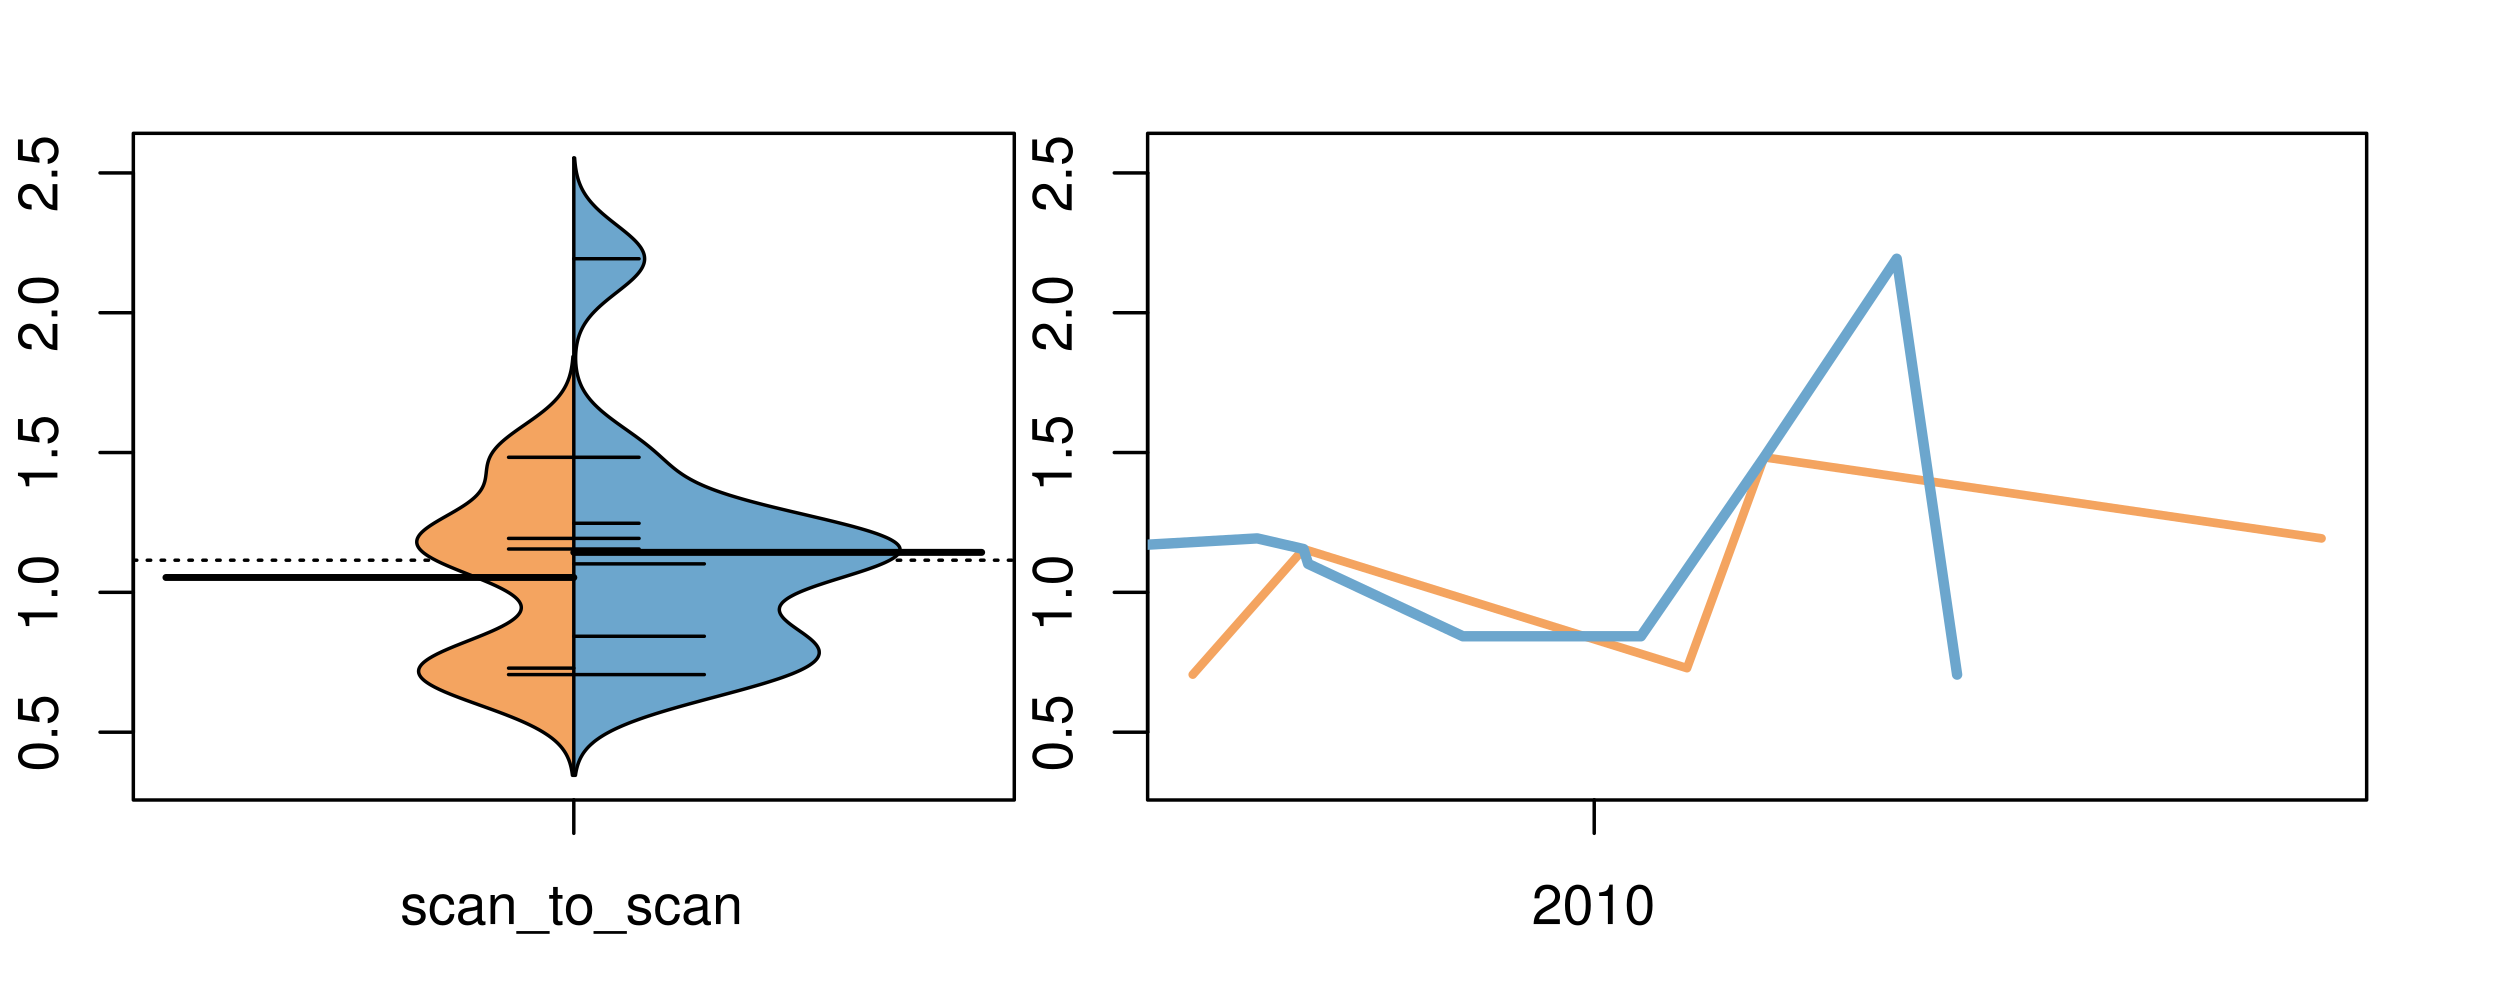 <?xml version="1.0" encoding="UTF-8"?>
<svg xmlns="http://www.w3.org/2000/svg" xmlns:xlink="http://www.w3.org/1999/xlink" width="540pt" height="216pt" viewBox="0 0 540 216" version="1.1">
<defs>
<g>
<symbol overflow="visible" id="glyph0-0">
<path style="stroke:none;" d="M -8.516 -3.297 C -8.516 -2.516 -8.156 -1.781 -7.578 -1.344 C -6.828 -0.797 -5.688 -0.516 -4.109 -0.516 C -1.25 -0.516 0.281 -1.469 0.281 -3.297 C 0.281 -5.094 -1.25 -6.078 -4.047 -6.078 C -5.703 -6.078 -6.797 -5.812 -7.578 -5.25 C -8.172 -4.812 -8.516 -4.109 -8.516 -3.297 Z M -7.578 -3.297 C -7.578 -4.438 -6.422 -5 -4.141 -5 C -1.734 -5 -0.594 -4.453 -0.594 -3.281 C -0.594 -2.156 -1.781 -1.594 -4.109 -1.594 C -6.438 -1.594 -7.578 -2.156 -7.578 -3.297 Z M -7.578 -3.297 "/>
</symbol>
<symbol overflow="visible" id="glyph0-1">
<path style="stroke:none;" d="M -1.25 -2.297 L -1.25 -1.047 L 0 -1.047 L 0 -2.297 Z M -1.25 -2.297 "/>
</symbol>
<symbol overflow="visible" id="glyph0-2">
<path style="stroke:none;" d="M -8.516 -5.719 L -8.516 -1.312 L -3.875 -0.688 L -3.875 -1.656 C -4.469 -2.141 -4.672 -2.562 -4.672 -3.219 C -4.672 -4.359 -3.891 -5.078 -2.625 -5.078 C -1.406 -5.078 -0.656 -4.375 -0.656 -3.219 C -0.656 -2.297 -1.125 -1.734 -2.094 -1.469 L -2.094 -0.422 C -1.391 -0.562 -1.062 -0.688 -0.75 -0.938 C -0.094 -1.422 0.281 -2.281 0.281 -3.234 C 0.281 -4.953 -0.969 -6.156 -2.766 -6.156 C -4.453 -6.156 -5.609 -5.047 -5.609 -3.406 C -5.609 -2.812 -5.453 -2.328 -5.094 -1.844 L -7.469 -2.172 L -7.469 -5.719 Z M -8.516 -5.719 "/>
</symbol>
<symbol overflow="visible" id="glyph0-3">
<path style="stroke:none;" d="M -6.062 -3.109 L 0 -3.109 L 0 -4.156 L -8.516 -4.156 L -8.516 -3.469 C -7.203 -3.094 -7.016 -2.859 -6.812 -1.219 L -6.062 -1.219 Z M -6.062 -3.109 "/>
</symbol>
<symbol overflow="visible" id="glyph0-4">
<path style="stroke:none;" d="M -1.047 -6.078 L -1.047 -1.594 C -1.734 -1.703 -2.188 -2.094 -2.797 -3.125 L -3.438 -4.328 C -4.094 -5.516 -4.969 -6.125 -6.016 -6.125 C -6.719 -6.125 -7.375 -5.844 -7.844 -5.344 C -8.297 -4.844 -8.516 -4.219 -8.516 -3.406 C -8.516 -2.328 -8.125 -1.531 -7.406 -1.062 C -6.953 -0.75 -6.422 -0.625 -5.562 -0.594 L -5.562 -1.656 C -6.125 -1.688 -6.484 -1.766 -6.75 -1.906 C -7.266 -2.188 -7.578 -2.734 -7.578 -3.375 C -7.578 -4.328 -6.906 -5.047 -5.984 -5.047 C -5.312 -5.047 -4.734 -4.656 -4.312 -3.906 L -3.688 -2.797 C -2.672 -1.016 -1.875 -0.5 0 -0.406 L 0 -6.078 Z M -1.047 -6.078 "/>
</symbol>
<symbol overflow="visible" id="glyph0-5">
<path style="stroke:none;" d="M -8.75 -5.938 L -8.75 -4.938 L -5.5 -4.938 C -6.125 -4.531 -6.469 -3.859 -6.469 -3.016 C -6.469 -1.375 -5.156 -0.312 -3.156 -0.312 C -1.031 -0.312 0.281 -1.359 0.281 -3.047 C 0.281 -3.906 -0.047 -4.516 -0.828 -5.047 L 0 -5.047 L 0 -5.938 Z M -5.531 -3.188 C -5.531 -4.266 -4.578 -4.938 -3.078 -4.938 C -1.625 -4.938 -0.656 -4.25 -0.656 -3.188 C -0.656 -2.094 -1.625 -1.359 -3.094 -1.359 C -4.562 -1.359 -5.531 -2.094 -5.531 -3.188 Z M -5.531 -3.188 "/>
</symbol>
<symbol overflow="visible" id="glyph0-6">
<path style="stroke:none;" d="M -6.281 -3.094 L -6.281 -2.047 L -7.266 -2.047 C -7.688 -2.047 -7.906 -2.297 -7.906 -2.75 C -7.906 -2.828 -7.906 -2.875 -7.891 -3.094 L -8.719 -3.094 C -8.766 -2.875 -8.781 -2.734 -8.781 -2.531 C -8.781 -1.609 -8.25 -1.062 -7.359 -1.062 L -6.281 -1.062 L -6.281 -0.219 L -5.469 -0.219 L -5.469 -1.062 L 0 -1.062 L 0 -2.047 L -5.469 -2.047 L -5.469 -3.094 Z M -6.281 -3.094 "/>
</symbol>
<symbol overflow="visible" id="glyph0-7">
<path style="stroke:none;" d="M 1.516 -6.938 L 1.516 0.266 L 2.109 0.266 L 2.109 -6.938 Z M 1.516 -6.938 "/>
</symbol>
<symbol overflow="visible" id="glyph0-8">
<path style="stroke:none;" d="M -6.469 -3.266 C -6.469 -1.5 -5.203 -0.438 -3.094 -0.438 C -0.984 -0.438 0.281 -1.484 0.281 -3.281 C 0.281 -5.047 -0.984 -6.125 -3.047 -6.125 C -5.219 -6.125 -6.469 -5.078 -6.469 -3.266 Z M -5.547 -3.281 C -5.547 -4.406 -4.625 -5.078 -3.062 -5.078 C -1.578 -5.078 -0.641 -4.375 -0.641 -3.281 C -0.641 -2.156 -1.578 -1.469 -3.094 -1.469 C -4.609 -1.469 -5.547 -2.156 -5.547 -3.281 Z M -5.547 -3.281 "/>
</symbol>
<symbol overflow="visible" id="glyph0-9">
<path style="stroke:none;" d="M -8.75 -1.828 L -8.75 -0.812 L 0 -0.812 L 0 -1.828 Z M -8.75 -1.828 "/>
</symbol>
<symbol overflow="visible" id="glyph0-10">
<path style="stroke:none;" d="M 0 -3.422 L -6.281 -5.828 L -6.281 -4.703 L -1.188 -2.922 L -6.281 -1.25 L -6.281 -0.125 L 0 -2.328 Z M 0 -3.422 "/>
</symbol>
<symbol overflow="visible" id="glyph0-11">
<path style="stroke:none;" d="M -0.594 -6.422 C -0.562 -6.312 -0.562 -6.266 -0.562 -6.203 C -0.562 -5.859 -0.75 -5.656 -1.062 -5.656 L -4.75 -5.656 C -5.875 -5.656 -6.469 -4.844 -6.469 -3.297 C -6.469 -2.391 -6.203 -1.625 -5.734 -1.219 C -5.406 -0.922 -5.047 -0.797 -4.422 -0.781 L -4.422 -1.781 C -5.203 -1.875 -5.547 -2.328 -5.547 -3.266 C -5.547 -4.156 -5.203 -4.672 -4.609 -4.672 L -4.344 -4.672 C -3.922 -4.672 -3.75 -4.422 -3.641 -3.625 C -3.469 -2.203 -3.422 -1.984 -3.266 -1.609 C -2.969 -0.875 -2.406 -0.5 -1.578 -0.5 C -0.438 -0.5 0.281 -1.297 0.281 -2.562 C 0.281 -3.359 0 -4 -0.641 -4.703 C -0.016 -4.781 0.281 -5.094 0.281 -5.734 C 0.281 -5.938 0.25 -6.094 0.172 -6.422 Z M -1.984 -4.672 C -1.641 -4.672 -1.438 -4.578 -1.156 -4.266 C -0.797 -3.859 -0.594 -3.375 -0.594 -2.781 C -0.594 -2 -0.969 -1.547 -1.609 -1.547 C -2.266 -1.547 -2.609 -1.984 -2.766 -3.062 C -2.906 -4.109 -2.953 -4.328 -3.109 -4.672 Z M -1.984 -4.672 "/>
</symbol>
<symbol overflow="visible" id="glyph0-12">
<path style="stroke:none;" d="M 0 -5.781 L -6.281 -5.781 L -6.281 -4.781 L -2.719 -4.781 C -1.438 -4.781 -0.594 -4.109 -0.594 -3.078 C -0.594 -2.281 -1.078 -1.781 -1.844 -1.781 L -6.281 -1.781 L -6.281 -0.781 L -1.438 -0.781 C -0.391 -0.781 0.281 -1.562 0.281 -2.781 C 0.281 -3.703 -0.047 -4.297 -0.875 -4.891 L 0 -4.891 Z M 0 -5.781 "/>
</symbol>
<symbol overflow="visible" id="glyph0-13">
<path style="stroke:none;" d="M -2.812 -6.156 C -3.766 -6.156 -4.344 -6.078 -4.812 -5.906 C -5.844 -5.5 -6.469 -4.531 -6.469 -3.359 C -6.469 -1.609 -5.125 -0.484 -3.062 -0.484 C -1 -0.484 0.281 -1.578 0.281 -3.344 C 0.281 -4.781 -0.547 -5.766 -1.906 -6.031 L -1.906 -5.016 C -1.078 -4.734 -0.641 -4.172 -0.641 -3.375 C -0.641 -2.734 -0.938 -2.203 -1.469 -1.859 C -1.828 -1.625 -2.188 -1.531 -2.812 -1.531 Z M -3.625 -1.547 C -4.781 -1.625 -5.547 -2.344 -5.547 -3.344 C -5.547 -4.328 -4.734 -5.094 -3.703 -5.094 C -3.672 -5.094 -3.641 -5.094 -3.625 -5.078 Z M -3.625 -1.547 "/>
</symbol>
<symbol overflow="visible" id="glyph1-0">
<path style="stroke:none;" d="M 5.25 -4.531 C 5.25 -5.766 4.422 -6.469 2.969 -6.469 C 1.516 -6.469 0.562 -5.719 0.562 -4.547 C 0.562 -3.562 1.062 -3.094 2.562 -2.734 L 3.484 -2.516 C 4.188 -2.344 4.469 -2.094 4.469 -1.625 C 4.469 -1.047 3.875 -0.641 3 -0.641 C 2.453 -0.641 2 -0.797 1.75 -1.062 C 1.594 -1.25 1.531 -1.422 1.469 -1.875 L 0.406 -1.875 C 0.453 -0.422 1.266 0.281 2.922 0.281 C 4.5 0.281 5.516 -0.5 5.516 -1.719 C 5.516 -2.656 4.984 -3.172 3.734 -3.469 L 2.766 -3.703 C 1.953 -3.891 1.609 -4.156 1.609 -4.594 C 1.609 -5.172 2.125 -5.547 2.938 -5.547 C 3.75 -5.547 4.172 -5.203 4.203 -4.531 Z M 5.25 -4.531 "/>
</symbol>
<symbol overflow="visible" id="glyph1-1">
<path style="stroke:none;" d="M 5.656 -4.172 C 5.609 -4.781 5.469 -5.188 5.234 -5.531 C 4.797 -6.125 4.047 -6.469 3.172 -6.469 C 1.469 -6.469 0.375 -5.125 0.375 -3.031 C 0.375 -1.016 1.453 0.281 3.156 0.281 C 4.656 0.281 5.609 -0.625 5.719 -2.156 L 4.719 -2.156 C 4.547 -1.156 4.031 -0.641 3.188 -0.641 C 2.078 -0.641 1.422 -1.547 1.422 -3.031 C 1.422 -4.609 2.062 -5.547 3.156 -5.547 C 4 -5.547 4.531 -5.047 4.641 -4.172 Z M 5.656 -4.172 "/>
</symbol>
<symbol overflow="visible" id="glyph1-2">
<path style="stroke:none;" d="M 6.422 -0.594 C 6.312 -0.562 6.266 -0.562 6.203 -0.562 C 5.859 -0.562 5.656 -0.75 5.656 -1.062 L 5.656 -4.75 C 5.656 -5.875 4.844 -6.469 3.297 -6.469 C 2.391 -6.469 1.625 -6.203 1.219 -5.734 C 0.922 -5.406 0.797 -5.047 0.781 -4.422 L 1.781 -4.422 C 1.875 -5.203 2.328 -5.547 3.266 -5.547 C 4.156 -5.547 4.672 -5.203 4.672 -4.609 L 4.672 -4.344 C 4.672 -3.922 4.422 -3.75 3.625 -3.641 C 2.203 -3.469 1.984 -3.422 1.609 -3.266 C 0.875 -2.969 0.5 -2.406 0.5 -1.578 C 0.5 -0.438 1.297 0.281 2.562 0.281 C 3.359 0.281 4 0 4.703 -0.641 C 4.781 -0.016 5.094 0.281 5.734 0.281 C 5.938 0.281 6.094 0.25 6.422 0.172 Z M 4.672 -1.984 C 4.672 -1.641 4.578 -1.438 4.266 -1.156 C 3.859 -0.797 3.375 -0.594 2.781 -0.594 C 2 -0.594 1.547 -0.969 1.547 -1.609 C 1.547 -2.266 1.984 -2.609 3.062 -2.766 C 4.109 -2.906 4.328 -2.953 4.672 -3.109 Z M 4.672 -1.984 "/>
</symbol>
<symbol overflow="visible" id="glyph1-3">
<path style="stroke:none;" d="M 0.844 -6.281 L 0.844 0 L 1.844 0 L 1.844 -3.469 C 1.844 -4.75 2.516 -5.594 3.547 -5.594 C 4.344 -5.594 4.844 -5.109 4.844 -4.359 L 4.844 0 L 5.844 0 L 5.844 -4.75 C 5.844 -5.797 5.062 -6.469 3.859 -6.469 C 2.922 -6.469 2.312 -6.109 1.766 -5.234 L 1.766 -6.281 Z M 0.844 -6.281 "/>
</symbol>
<symbol overflow="visible" id="glyph1-4">
<path style="stroke:none;" d="M 6.938 1.516 L -0.266 1.516 L -0.266 2.109 L 6.938 2.109 Z M 6.938 1.516 "/>
</symbol>
<symbol overflow="visible" id="glyph1-5">
<path style="stroke:none;" d="M 3.047 -6.281 L 2.016 -6.281 L 2.016 -8.016 L 1.016 -8.016 L 1.016 -6.281 L 0.172 -6.281 L 0.172 -5.469 L 1.016 -5.469 L 1.016 -0.719 C 1.016 -0.078 1.453 0.281 2.234 0.281 C 2.469 0.281 2.719 0.25 3.047 0.188 L 3.047 -0.641 C 2.922 -0.609 2.766 -0.594 2.562 -0.594 C 2.141 -0.594 2.016 -0.719 2.016 -1.156 L 2.016 -5.469 L 3.047 -5.469 Z M 3.047 -6.281 "/>
</symbol>
<symbol overflow="visible" id="glyph1-6">
<path style="stroke:none;" d="M 3.266 -6.469 C 1.5 -6.469 0.438 -5.203 0.438 -3.094 C 0.438 -0.984 1.484 0.281 3.281 0.281 C 5.047 0.281 6.125 -0.984 6.125 -3.047 C 6.125 -5.219 5.078 -6.469 3.266 -6.469 Z M 3.281 -5.547 C 4.406 -5.547 5.078 -4.625 5.078 -3.062 C 5.078 -1.578 4.375 -0.641 3.281 -0.641 C 2.156 -0.641 1.469 -1.578 1.469 -3.094 C 1.469 -4.609 2.156 -5.547 3.281 -5.547 Z M 3.281 -5.547 "/>
</symbol>
<symbol overflow="visible" id="glyph1-7">
<path style="stroke:none;" d="M 6.078 -1.047 L 1.594 -1.047 C 1.703 -1.734 2.094 -2.188 3.125 -2.797 L 4.328 -3.438 C 5.516 -4.094 6.125 -4.969 6.125 -6.016 C 6.125 -6.719 5.844 -7.375 5.344 -7.844 C 4.844 -8.297 4.219 -8.516 3.406 -8.516 C 2.328 -8.516 1.531 -8.125 1.062 -7.406 C 0.75 -6.953 0.625 -6.422 0.594 -5.562 L 1.656 -5.562 C 1.688 -6.125 1.766 -6.484 1.906 -6.75 C 2.188 -7.266 2.734 -7.578 3.375 -7.578 C 4.328 -7.578 5.047 -6.906 5.047 -5.984 C 5.047 -5.312 4.656 -4.734 3.906 -4.312 L 2.797 -3.688 C 1.016 -2.672 0.5 -1.875 0.406 0 L 6.078 0 Z M 6.078 -1.047 "/>
</symbol>
<symbol overflow="visible" id="glyph1-8">
<path style="stroke:none;" d="M 3.297 -8.516 C 2.516 -8.516 1.781 -8.156 1.344 -7.578 C 0.797 -6.828 0.516 -5.688 0.516 -4.109 C 0.516 -1.25 1.469 0.281 3.297 0.281 C 5.094 0.281 6.078 -1.25 6.078 -4.047 C 6.078 -5.703 5.812 -6.797 5.25 -7.578 C 4.812 -8.172 4.109 -8.516 3.297 -8.516 Z M 3.297 -7.578 C 4.438 -7.578 5 -6.422 5 -4.141 C 5 -1.734 4.453 -0.594 3.281 -0.594 C 2.156 -0.594 1.594 -1.781 1.594 -4.109 C 1.594 -6.438 2.156 -7.578 3.297 -7.578 Z M 3.297 -7.578 "/>
</symbol>
<symbol overflow="visible" id="glyph1-9">
<path style="stroke:none;" d="M 3.109 -6.062 L 3.109 0 L 4.156 0 L 4.156 -8.516 L 3.469 -8.516 C 3.094 -7.203 2.859 -7.016 1.219 -6.812 L 1.219 -6.062 Z M 3.109 -6.062 "/>
</symbol>
</g>
<clipPath id="clip1">
  <path d="M 28.801 28.801 L 220.086 28.801 L 220.086 173.801 L 28.801 173.801 Z M 28.801 28.801 "/>
</clipPath>
<clipPath id="clip2">
  <path d="M 247.887 28.801 L 512.199 28.801 L 512.199 173.801 L 247.887 173.801 Z M 247.887 28.801 "/>
</clipPath>
<clipPath id="clip3">
  <path d="M 233.484 14.398 L 526.598 14.398 L 526.598 188.199 L 233.484 188.199 Z M 233.484 14.398 "/>
</clipPath>
<clipPath id="clip4">
  <path d="M 247.887 28.801 L 512.199 28.801 L 512.199 173.801 L 247.887 173.801 Z M 247.887 28.801 "/>
</clipPath>
</defs>
<g id="surface296">
<path style="fill:none;stroke-width:0.75;stroke-linecap:round;stroke-linejoin:round;stroke:rgb(0%,0%,0%);stroke-opacity:1;stroke-miterlimit:10;" d="M 28.801 172.801 L 219.086 172.801 L 219.086 28.801 L 28.801 28.801 L 28.801 172.801 "/>
<path style="fill:none;stroke-width:0.75;stroke-linecap:round;stroke-linejoin:round;stroke:rgb(0%,0%,0%);stroke-opacity:1;stroke-miterlimit:10;" d="M 28.801 158.152 L 28.801 37.348 "/>
<path style="fill:none;stroke-width:0.75;stroke-linecap:round;stroke-linejoin:round;stroke:rgb(0%,0%,0%);stroke-opacity:1;stroke-miterlimit:10;" d="M 28.801 158.152 L 21.602 158.152 "/>
<path style="fill:none;stroke-width:0.75;stroke-linecap:round;stroke-linejoin:round;stroke:rgb(0%,0%,0%);stroke-opacity:1;stroke-miterlimit:10;" d="M 28.801 127.949 L 21.602 127.949 "/>
<path style="fill:none;stroke-width:0.75;stroke-linecap:round;stroke-linejoin:round;stroke:rgb(0%,0%,0%);stroke-opacity:1;stroke-miterlimit:10;" d="M 28.801 97.75 L 21.602 97.75 "/>
<path style="fill:none;stroke-width:0.75;stroke-linecap:round;stroke-linejoin:round;stroke:rgb(0%,0%,0%);stroke-opacity:1;stroke-miterlimit:10;" d="M 28.801 67.547 L 21.602 67.547 "/>
<path style="fill:none;stroke-width:0.75;stroke-linecap:round;stroke-linejoin:round;stroke:rgb(0%,0%,0%);stroke-opacity:1;stroke-miterlimit:10;" d="M 28.801 37.348 L 21.602 37.348 "/>
<g style="fill:rgb(0%,0%,0%);fill-opacity:1;">
  <use xlink:href="#glyph0-0" x="12.396" y="166.652"/>
  <use xlink:href="#glyph0-1" x="12.396" y="159.98"/>
  <use xlink:href="#glyph0-2" x="12.396" y="156.645"/>
</g>
<g style="fill:rgb(0%,0%,0%);fill-opacity:1;">
  <use xlink:href="#glyph0-3" x="12.396" y="136.449"/>
  <use xlink:href="#glyph0-1" x="12.396" y="129.777"/>
  <use xlink:href="#glyph0-0" x="12.396" y="126.441"/>
</g>
<g style="fill:rgb(0%,0%,0%);fill-opacity:1;">
  <use xlink:href="#glyph0-3" x="12.396" y="106.25"/>
  <use xlink:href="#glyph0-1" x="12.396" y="99.578"/>
  <use xlink:href="#glyph0-2" x="12.396" y="96.242"/>
</g>
<g style="fill:rgb(0%,0%,0%);fill-opacity:1;">
  <use xlink:href="#glyph0-4" x="12.396" y="76.047"/>
  <use xlink:href="#glyph0-1" x="12.396" y="69.375"/>
  <use xlink:href="#glyph0-0" x="12.396" y="66.039"/>
</g>
<g style="fill:rgb(0%,0%,0%);fill-opacity:1;">
  <use xlink:href="#glyph0-4" x="12.396" y="45.848"/>
  <use xlink:href="#glyph0-1" x="12.396" y="39.176"/>
  <use xlink:href="#glyph0-2" x="12.396" y="35.84"/>
</g>
<path style="fill:none;stroke-width:0.75;stroke-linecap:round;stroke-linejoin:round;stroke:rgb(0%,0%,0%);stroke-opacity:1;stroke-miterlimit:10;" d="M 123.941 172.801 L 123.941 172.801 "/>
<path style="fill:none;stroke-width:0.75;stroke-linecap:round;stroke-linejoin:round;stroke:rgb(0%,0%,0%);stroke-opacity:1;stroke-miterlimit:10;" d="M 123.941 172.801 L 123.941 180 "/>
<g style="fill:rgb(0%,0%,0%);fill-opacity:1;">
  <use xlink:href="#glyph1-0" x="86.441" y="199.596"/>
  <use xlink:href="#glyph1-1" x="92.441" y="199.596"/>
  <use xlink:href="#glyph1-2" x="98.441" y="199.596"/>
  <use xlink:href="#glyph1-3" x="105.113" y="199.596"/>
  <use xlink:href="#glyph1-4" x="111.785" y="199.596"/>
  <use xlink:href="#glyph1-5" x="118.457" y="199.596"/>
  <use xlink:href="#glyph1-6" x="121.793" y="199.596"/>
  <use xlink:href="#glyph1-4" x="128.465" y="199.596"/>
  <use xlink:href="#glyph1-0" x="135.137" y="199.596"/>
  <use xlink:href="#glyph1-1" x="141.137" y="199.596"/>
  <use xlink:href="#glyph1-2" x="147.137" y="199.596"/>
  <use xlink:href="#glyph1-3" x="153.809" y="199.596"/>
</g>
<g clip-path="url(#clip1)" clip-rule="nonzero">
<path style="fill:none;stroke-width:0.75;stroke-linecap:round;stroke-linejoin:round;stroke:rgb(0%,0%,0%);stroke-opacity:1;stroke-dasharray:0.75,2.25;stroke-miterlimit:10;" d="M 28.801 121.008 L 219.086 121.008 "/>
<path style=" stroke:none;fill-rule:nonzero;fill:rgb(95.686%,64.314%,37.647%);fill-opacity:1;" d="M 123.941 77.02 L 123.754 77.02 L 123.738 77.195 L 123.723 77.375 L 123.691 77.727 L 123.672 77.902 L 123.652 78.082 L 123.633 78.258 L 123.609 78.434 L 123.586 78.613 L 123.562 78.789 L 123.535 78.965 L 123.508 79.145 L 123.445 79.496 L 123.414 79.676 L 123.344 80.027 L 123.305 80.207 L 123.219 80.559 L 123.172 80.734 L 123.125 80.914 L 123.023 81.266 L 122.969 81.445 L 122.91 81.621 L 122.848 81.797 L 122.785 81.977 L 122.719 82.152 L 122.648 82.328 L 122.574 82.508 L 122.5 82.684 L 122.418 82.859 L 122.336 83.039 L 122.25 83.215 L 122.16 83.391 L 122.062 83.566 L 121.969 83.746 L 121.758 84.098 L 121.648 84.277 L 121.535 84.453 L 121.418 84.629 L 121.297 84.809 L 121.039 85.16 L 120.902 85.34 L 120.766 85.516 L 120.621 85.691 L 120.473 85.871 L 120.32 86.047 L 120 86.398 L 119.836 86.578 L 119.664 86.754 L 119.309 87.109 L 119.125 87.285 L 118.938 87.461 L 118.742 87.641 L 118.547 87.816 L 118.344 87.992 L 118.141 88.172 L 117.719 88.523 L 117.5 88.703 L 117.281 88.879 L 116.828 89.23 L 116.598 89.41 L 116.363 89.586 L 116.125 89.762 L 115.887 89.941 L 115.402 90.293 L 115.156 90.473 L 114.656 90.824 L 114.406 91.004 L 113.898 91.355 L 113.645 91.535 L 113.137 91.887 L 112.879 92.062 L 112.625 92.242 L 112.375 92.418 L 112.121 92.594 L 111.867 92.773 L 111.621 92.949 L 111.371 93.125 L 111.125 93.305 L 110.641 93.656 L 110.402 93.836 L 110.168 94.012 L 109.938 94.188 L 109.711 94.367 L 109.488 94.543 L 109.27 94.719 L 109.055 94.895 L 108.844 95.074 L 108.438 95.426 L 108.246 95.605 L 107.871 95.957 L 107.695 96.137 L 107.523 96.312 L 107.359 96.488 L 107.199 96.668 L 107.047 96.844 L 106.902 97.02 L 106.762 97.199 L 106.625 97.375 L 106.5 97.551 L 106.379 97.727 L 106.266 97.906 L 106.156 98.082 L 106.055 98.258 L 105.961 98.438 L 105.871 98.613 L 105.785 98.789 L 105.711 98.969 L 105.637 99.145 L 105.57 99.32 L 105.508 99.5 L 105.453 99.676 L 105.402 99.852 L 105.352 100.031 L 105.234 100.559 L 105.203 100.738 L 105.148 101.09 L 105.121 101.27 L 105.098 101.445 L 105.078 101.621 L 105.055 101.801 L 105.016 102.152 L 104.996 102.332 L 104.949 102.684 L 104.926 102.863 L 104.871 103.215 L 104.84 103.391 L 104.805 103.57 L 104.766 103.746 L 104.723 103.922 L 104.676 104.102 L 104.621 104.277 L 104.562 104.453 L 104.5 104.633 L 104.43 104.809 L 104.355 104.984 L 104.27 105.164 L 104.18 105.34 L 104.086 105.516 L 103.977 105.695 L 103.867 105.871 L 103.746 106.047 L 103.617 106.223 L 103.48 106.402 L 103.332 106.578 L 103.18 106.754 L 103.02 106.934 L 102.848 107.109 L 102.668 107.285 L 102.48 107.465 L 102.281 107.641 L 102.078 107.816 L 101.863 107.996 L 101.641 108.172 L 101.41 108.348 L 101.172 108.523 L 100.93 108.703 L 100.676 108.879 L 100.418 109.055 L 100.148 109.234 L 99.875 109.41 L 99.598 109.586 L 99.312 109.766 L 99.023 109.941 L 98.73 110.117 L 98.43 110.297 L 98.129 110.473 L 97.824 110.648 L 97.516 110.828 L 96.898 111.18 L 96.586 111.355 L 96.273 111.535 L 95.961 111.711 L 95.652 111.887 L 95.344 112.066 L 94.734 112.418 L 94.438 112.598 L 94.141 112.773 L 93.852 112.949 L 93.566 113.129 L 93.293 113.305 L 93.023 113.48 L 92.758 113.66 L 92.508 113.836 L 92.262 114.012 L 92.027 114.188 L 91.801 114.367 L 91.586 114.543 L 91.387 114.719 L 91.195 114.898 L 91.016 115.074 L 90.855 115.25 L 90.699 115.43 L 90.566 115.605 L 90.445 115.781 L 90.336 115.961 L 90.246 116.137 L 90.164 116.312 L 90.105 116.492 L 90.062 116.668 L 90.031 116.844 L 90.023 117.02 L 90.023 117.199 L 90.047 117.375 L 90.086 117.551 L 90.137 117.73 L 90.215 117.906 L 90.301 118.082 L 90.41 118.262 L 90.535 118.438 L 90.668 118.613 L 90.832 118.793 L 91.004 118.969 L 91.191 119.145 L 91.402 119.324 L 91.617 119.5 L 91.859 119.676 L 92.109 119.852 L 92.375 120.031 L 92.656 120.207 L 92.949 120.383 L 93.258 120.562 L 93.578 120.738 L 93.91 120.914 L 94.258 121.094 L 94.609 121.27 L 94.977 121.445 L 95.355 121.625 L 95.738 121.801 L 96.133 121.977 L 96.535 122.156 L 96.945 122.332 L 97.363 122.508 L 97.785 122.684 L 98.215 122.863 L 98.645 123.039 L 99.082 123.215 L 99.523 123.395 L 99.965 123.57 L 100.41 123.746 L 100.855 123.926 L 101.746 124.277 L 102.191 124.457 L 103.074 124.809 L 103.512 124.988 L 103.945 125.164 L 104.375 125.34 L 104.801 125.516 L 105.219 125.695 L 105.633 125.871 L 106.035 126.047 L 106.434 126.227 L 106.824 126.402 L 107.203 126.578 L 107.578 126.758 L 107.938 126.934 L 108.289 127.109 L 108.629 127.289 L 108.957 127.465 L 109.277 127.641 L 109.578 127.82 L 109.871 127.996 L 110.152 128.172 L 110.414 128.348 L 110.668 128.527 L 110.906 128.703 L 111.129 128.879 L 111.34 129.059 L 111.527 129.234 L 111.711 129.41 L 111.871 129.59 L 112.016 129.766 L 112.152 129.941 L 112.258 130.121 L 112.359 130.297 L 112.441 130.473 L 112.504 130.652 L 112.555 130.828 L 112.582 131.004 L 112.598 131.18 L 112.594 131.359 L 112.574 131.535 L 112.539 131.711 L 112.484 131.891 L 112.414 132.066 L 112.332 132.242 L 112.223 132.422 L 112.105 132.598 L 111.969 132.773 L 111.816 132.953 L 111.652 133.129 L 111.465 133.305 L 111.266 133.484 L 111.051 133.66 L 110.82 133.836 L 110.582 134.012 L 110.32 134.191 L 110.051 134.367 L 109.766 134.543 L 109.465 134.723 L 109.156 134.898 L 108.828 135.074 L 108.496 135.254 L 108.148 135.43 L 107.789 135.605 L 107.422 135.785 L 107.043 135.961 L 106.656 136.137 L 106.262 136.316 L 105.855 136.492 L 105.445 136.668 L 105.027 136.844 L 104.605 137.023 L 104.176 137.199 L 103.738 137.375 L 103.301 137.555 L 102.859 137.73 L 102.414 137.906 L 101.965 138.086 L 101.066 138.438 L 100.617 138.617 L 100.172 138.793 L 99.723 138.969 L 99.277 139.148 L 98.84 139.324 L 98.398 139.5 L 97.969 139.676 L 97.539 139.855 L 97.121 140.031 L 96.707 140.207 L 96.297 140.387 L 95.902 140.562 L 95.512 140.738 L 95.133 140.918 L 94.762 141.094 L 94.402 141.27 L 94.059 141.449 L 93.727 141.625 L 93.402 141.801 L 93.098 141.98 L 92.801 142.156 L 92.527 142.332 L 92.266 142.508 L 92.016 142.688 L 91.789 142.863 L 91.57 143.039 L 91.375 143.219 L 91.195 143.395 L 91.031 143.57 L 90.891 143.75 L 90.766 143.926 L 90.66 144.102 L 90.574 144.281 L 90.5 144.457 L 90.457 144.633 L 90.426 144.812 L 90.414 144.988 L 90.426 145.164 L 90.449 145.34 L 90.504 145.52 L 90.57 145.695 L 90.656 145.871 L 90.766 146.051 L 90.883 146.227 L 91.031 146.402 L 91.195 146.582 L 91.375 146.758 L 91.574 146.934 L 91.789 147.113 L 92.023 147.289 L 92.273 147.465 L 92.539 147.641 L 92.824 147.82 L 93.121 147.996 L 93.438 148.172 L 93.766 148.352 L 94.105 148.527 L 94.465 148.703 L 94.832 148.883 L 95.211 149.059 L 95.605 149.234 L 96.004 149.414 L 96.422 149.59 L 96.844 149.766 L 97.277 149.945 L 97.719 150.121 L 98.168 150.297 L 98.625 150.473 L 99.09 150.652 L 99.555 150.828 L 100.031 151.004 L 100.508 151.184 L 100.992 151.359 L 101.48 151.535 L 101.965 151.715 L 102.949 152.066 L 103.441 152.246 L 103.934 152.422 L 104.43 152.598 L 104.918 152.777 L 105.41 152.953 L 105.898 153.129 L 106.383 153.305 L 106.867 153.484 L 107.82 153.836 L 108.293 154.016 L 108.758 154.191 L 109.219 154.367 L 109.672 154.547 L 110.121 154.723 L 110.566 154.898 L 111 155.078 L 111.434 155.254 L 111.855 155.43 L 112.27 155.609 L 112.68 155.785 L 113.469 156.137 L 113.852 156.316 L 114.227 156.492 L 114.594 156.668 L 114.949 156.848 L 115.301 157.023 L 115.641 157.199 L 115.973 157.379 L 116.301 157.555 L 116.609 157.73 L 116.918 157.91 L 117.215 158.086 L 117.5 158.262 L 117.781 158.441 L 118.051 158.617 L 118.316 158.793 L 118.57 158.969 L 118.812 159.148 L 119.051 159.324 L 119.281 159.5 L 119.5 159.68 L 119.715 159.855 L 119.918 160.031 L 120.117 160.211 L 120.305 160.387 L 120.488 160.562 L 120.664 160.742 L 120.992 161.094 L 121.148 161.273 L 121.438 161.625 L 121.57 161.801 L 121.699 161.98 L 121.824 162.156 L 121.941 162.332 L 122.055 162.512 L 122.266 162.863 L 122.363 163.043 L 122.543 163.395 L 122.625 163.574 L 122.781 163.926 L 122.852 164.105 L 122.984 164.457 L 123.043 164.633 L 123.102 164.812 L 123.203 165.164 L 123.254 165.344 L 123.34 165.695 L 123.383 165.875 L 123.453 166.227 L 123.488 166.406 L 123.52 166.582 L 123.547 166.758 L 123.574 166.938 L 123.602 167.113 L 123.648 167.465 L 123.941 167.465 Z M 123.941 77.02 "/>
<path style="fill:none;stroke-width:0.75;stroke-linecap:round;stroke-linejoin:round;stroke:rgb(0%,0%,0%);stroke-opacity:1;stroke-miterlimit:10;" d="M 123.941 77.02 L 123.754 77.02 L 123.738 77.195 L 123.723 77.375 L 123.691 77.727 L 123.672 77.902 L 123.652 78.082 L 123.633 78.258 L 123.609 78.434 L 123.586 78.613 L 123.562 78.789 L 123.535 78.965 L 123.508 79.145 L 123.445 79.496 L 123.414 79.676 L 123.344 80.027 L 123.305 80.207 L 123.219 80.559 L 123.172 80.734 L 123.125 80.914 L 123.023 81.266 L 122.969 81.445 L 122.91 81.621 L 122.848 81.797 L 122.785 81.977 L 122.719 82.152 L 122.648 82.328 L 122.574 82.508 L 122.5 82.684 L 122.418 82.859 L 122.336 83.039 L 122.25 83.215 L 122.16 83.391 L 122.062 83.566 L 121.969 83.746 L 121.758 84.098 L 121.648 84.277 L 121.535 84.453 L 121.418 84.629 L 121.297 84.809 L 121.039 85.16 L 120.902 85.34 L 120.766 85.516 L 120.621 85.691 L 120.473 85.871 L 120.32 86.047 L 120 86.398 L 119.836 86.578 L 119.664 86.754 L 119.309 87.109 L 119.125 87.285 L 118.938 87.461 L 118.742 87.641 L 118.547 87.816 L 118.344 87.992 L 118.141 88.172 L 117.719 88.523 L 117.5 88.703 L 117.281 88.879 L 116.828 89.23 L 116.598 89.41 L 116.363 89.586 L 116.125 89.762 L 115.887 89.941 L 115.402 90.293 L 115.156 90.473 L 114.656 90.824 L 114.406 91.004 L 113.898 91.355 L 113.645 91.535 L 113.137 91.887 L 112.879 92.062 L 112.625 92.242 L 112.375 92.418 L 112.121 92.594 L 111.867 92.773 L 111.621 92.949 L 111.371 93.125 L 111.125 93.305 L 110.641 93.656 L 110.402 93.836 L 110.168 94.012 L 109.938 94.188 L 109.711 94.367 L 109.488 94.543 L 109.27 94.719 L 109.055 94.895 L 108.844 95.074 L 108.438 95.426 L 108.246 95.605 L 107.871 95.957 L 107.695 96.137 L 107.523 96.312 L 107.359 96.488 L 107.199 96.668 L 107.047 96.844 L 106.902 97.02 L 106.762 97.199 L 106.625 97.375 L 106.5 97.551 L 106.379 97.727 L 106.266 97.906 L 106.156 98.082 L 106.055 98.258 L 105.961 98.438 L 105.871 98.613 L 105.785 98.789 L 105.711 98.969 L 105.637 99.145 L 105.57 99.32 L 105.508 99.5 L 105.453 99.676 L 105.402 99.852 L 105.352 100.031 L 105.234 100.559 L 105.203 100.738 L 105.148 101.09 L 105.121 101.27 L 105.098 101.445 L 105.078 101.621 L 105.055 101.801 L 105.016 102.152 L 104.996 102.332 L 104.949 102.684 L 104.926 102.863 L 104.871 103.215 L 104.84 103.391 L 104.805 103.57 L 104.766 103.746 L 104.723 103.922 L 104.676 104.102 L 104.621 104.277 L 104.562 104.453 L 104.5 104.633 L 104.43 104.809 L 104.355 104.984 L 104.27 105.164 L 104.18 105.34 L 104.086 105.516 L 103.977 105.695 L 103.867 105.871 L 103.746 106.047 L 103.617 106.223 L 103.48 106.402 L 103.332 106.578 L 103.18 106.754 L 103.02 106.934 L 102.848 107.109 L 102.668 107.285 L 102.48 107.465 L 102.281 107.641 L 102.078 107.816 L 101.863 107.996 L 101.641 108.172 L 101.41 108.348 L 101.172 108.523 L 100.93 108.703 L 100.676 108.879 L 100.418 109.055 L 100.148 109.234 L 99.875 109.41 L 99.598 109.586 L 99.312 109.766 L 99.023 109.941 L 98.73 110.117 L 98.43 110.297 L 98.129 110.473 L 97.824 110.648 L 97.516 110.828 L 96.898 111.18 L 96.586 111.355 L 96.273 111.535 L 95.961 111.711 L 95.652 111.887 L 95.344 112.066 L 94.734 112.418 L 94.438 112.598 L 94.141 112.773 L 93.852 112.949 L 93.566 113.129 L 93.293 113.305 L 93.023 113.48 L 92.758 113.66 L 92.508 113.836 L 92.262 114.012 L 92.027 114.188 L 91.801 114.367 L 91.586 114.543 L 91.387 114.719 L 91.195 114.898 L 91.016 115.074 L 90.855 115.25 L 90.699 115.43 L 90.566 115.605 L 90.445 115.781 L 90.336 115.961 L 90.246 116.137 L 90.164 116.312 L 90.105 116.492 L 90.062 116.668 L 90.031 116.844 L 90.023 117.02 L 90.023 117.199 L 90.047 117.375 L 90.086 117.551 L 90.137 117.73 L 90.215 117.906 L 90.301 118.082 L 90.41 118.262 L 90.535 118.438 L 90.668 118.613 L 90.832 118.793 L 91.004 118.969 L 91.191 119.145 L 91.402 119.324 L 91.617 119.5 L 91.859 119.676 L 92.109 119.852 L 92.375 120.031 L 92.656 120.207 L 92.949 120.383 L 93.258 120.562 L 93.578 120.738 L 93.91 120.914 L 94.258 121.094 L 94.609 121.27 L 94.977 121.445 L 95.355 121.625 L 95.738 121.801 L 96.133 121.977 L 96.535 122.156 L 96.945 122.332 L 97.363 122.508 L 97.785 122.684 L 98.215 122.863 L 98.645 123.039 L 99.082 123.215 L 99.523 123.395 L 99.965 123.57 L 100.41 123.746 L 100.855 123.926 L 101.746 124.277 L 102.191 124.457 L 103.074 124.809 L 103.512 124.988 L 103.945 125.164 L 104.375 125.34 L 104.801 125.516 L 105.219 125.695 L 105.633 125.871 L 106.035 126.047 L 106.434 126.227 L 106.824 126.402 L 107.203 126.578 L 107.578 126.758 L 107.938 126.934 L 108.289 127.109 L 108.629 127.289 L 108.957 127.465 L 109.277 127.641 L 109.578 127.82 L 109.871 127.996 L 110.152 128.172 L 110.414 128.348 L 110.668 128.527 L 110.906 128.703 L 111.129 128.879 L 111.34 129.059 L 111.527 129.234 L 111.711 129.41 L 111.871 129.59 L 112.016 129.766 L 112.152 129.941 L 112.258 130.121 L 112.359 130.297 L 112.441 130.473 L 112.504 130.652 L 112.555 130.828 L 112.582 131.004 L 112.598 131.18 L 112.594 131.359 L 112.574 131.535 L 112.539 131.711 L 112.484 131.891 L 112.414 132.066 L 112.332 132.242 L 112.223 132.422 L 112.105 132.598 L 111.969 132.773 L 111.816 132.953 L 111.652 133.129 L 111.465 133.305 L 111.266 133.484 L 111.051 133.66 L 110.82 133.836 L 110.582 134.012 L 110.32 134.191 L 110.051 134.367 L 109.766 134.543 L 109.465 134.723 L 109.156 134.898 L 108.828 135.074 L 108.496 135.254 L 108.148 135.43 L 107.789 135.605 L 107.422 135.785 L 107.043 135.961 L 106.656 136.137 L 106.262 136.316 L 105.855 136.492 L 105.445 136.668 L 105.027 136.844 L 104.605 137.023 L 104.176 137.199 L 103.738 137.375 L 103.301 137.555 L 102.859 137.73 L 102.414 137.906 L 101.965 138.086 L 101.066 138.438 L 100.617 138.617 L 100.172 138.793 L 99.723 138.969 L 99.277 139.148 L 98.84 139.324 L 98.398 139.5 L 97.969 139.676 L 97.539 139.855 L 97.121 140.031 L 96.707 140.207 L 96.297 140.387 L 95.902 140.562 L 95.512 140.738 L 95.133 140.918 L 94.762 141.094 L 94.402 141.27 L 94.059 141.449 L 93.727 141.625 L 93.402 141.801 L 93.098 141.98 L 92.801 142.156 L 92.527 142.332 L 92.266 142.508 L 92.016 142.688 L 91.789 142.863 L 91.57 143.039 L 91.375 143.219 L 91.195 143.395 L 91.031 143.57 L 90.891 143.75 L 90.766 143.926 L 90.66 144.102 L 90.574 144.281 L 90.5 144.457 L 90.457 144.633 L 90.426 144.812 L 90.414 144.988 L 90.426 145.164 L 90.449 145.34 L 90.504 145.52 L 90.57 145.695 L 90.656 145.871 L 90.766 146.051 L 90.883 146.227 L 91.031 146.402 L 91.195 146.582 L 91.375 146.758 L 91.574 146.934 L 91.789 147.113 L 92.023 147.289 L 92.273 147.465 L 92.539 147.641 L 92.824 147.82 L 93.121 147.996 L 93.438 148.172 L 93.766 148.352 L 94.105 148.527 L 94.465 148.703 L 94.832 148.883 L 95.211 149.059 L 95.605 149.234 L 96.004 149.414 L 96.422 149.59 L 96.844 149.766 L 97.277 149.945 L 97.719 150.121 L 98.168 150.297 L 98.625 150.473 L 99.09 150.652 L 99.555 150.828 L 100.031 151.004 L 100.508 151.184 L 100.992 151.359 L 101.48 151.535 L 101.965 151.715 L 102.949 152.066 L 103.441 152.246 L 103.934 152.422 L 104.43 152.598 L 104.918 152.777 L 105.41 152.953 L 105.898 153.129 L 106.383 153.305 L 106.867 153.484 L 107.82 153.836 L 108.293 154.016 L 108.758 154.191 L 109.219 154.367 L 109.672 154.547 L 110.121 154.723 L 110.566 154.898 L 111 155.078 L 111.434 155.254 L 111.855 155.43 L 112.27 155.609 L 112.68 155.785 L 113.469 156.137 L 113.852 156.316 L 114.227 156.492 L 114.594 156.668 L 114.949 156.848 L 115.301 157.023 L 115.641 157.199 L 115.973 157.379 L 116.301 157.555 L 116.609 157.73 L 116.918 157.91 L 117.215 158.086 L 117.5 158.262 L 117.781 158.441 L 118.051 158.617 L 118.316 158.793 L 118.57 158.969 L 118.812 159.148 L 119.051 159.324 L 119.281 159.5 L 119.5 159.68 L 119.715 159.855 L 119.918 160.031 L 120.117 160.211 L 120.305 160.387 L 120.488 160.562 L 120.664 160.742 L 120.992 161.094 L 121.148 161.273 L 121.438 161.625 L 121.57 161.801 L 121.699 161.98 L 121.824 162.156 L 121.941 162.332 L 122.055 162.512 L 122.266 162.863 L 122.363 163.043 L 122.543 163.395 L 122.625 163.574 L 122.781 163.926 L 122.852 164.105 L 122.984 164.457 L 123.043 164.633 L 123.102 164.812 L 123.203 165.164 L 123.254 165.344 L 123.34 165.695 L 123.383 165.875 L 123.453 166.227 L 123.488 166.406 L 123.52 166.582 L 123.547 166.758 L 123.574 166.938 L 123.602 167.113 L 123.648 167.465 L 123.941 167.465 "/>
<path style=" stroke:none;fill-rule:nonzero;fill:rgb(42.353%,65.098%,80.392%);fill-opacity:1;" d="M 123.941 167.465 L 124.293 167.465 L 124.332 167.207 L 124.375 166.945 L 124.477 166.422 L 124.535 166.16 L 124.598 165.902 L 124.668 165.641 L 124.742 165.379 L 124.824 165.117 L 124.914 164.855 L 125.012 164.598 L 125.117 164.336 L 125.23 164.074 L 125.355 163.812 L 125.484 163.555 L 125.633 163.293 L 125.785 163.031 L 125.949 162.77 L 126.129 162.508 L 126.324 162.25 L 126.527 161.988 L 126.746 161.727 L 126.98 161.465 L 127.23 161.203 L 127.496 160.945 L 127.781 160.684 L 128.082 160.422 L 128.395 160.16 L 128.734 159.898 L 129.094 159.641 L 129.465 159.379 L 129.867 159.117 L 130.285 158.855 L 130.723 158.594 L 131.184 158.336 L 131.668 158.074 L 132.172 157.812 L 132.699 157.551 L 133.254 157.289 L 133.828 157.031 L 134.422 156.77 L 135.047 156.508 L 135.691 156.246 L 136.355 155.984 L 137.047 155.727 L 137.762 155.465 L 138.496 155.203 L 139.25 154.941 L 140.031 154.68 L 140.832 154.422 L 141.645 154.16 L 142.488 153.898 L 143.344 153.637 L 144.215 153.375 L 145.105 153.117 L 146.012 152.855 L 146.93 152.594 L 147.859 152.332 L 148.805 152.07 L 149.754 151.812 L 150.715 151.551 L 151.68 151.289 L 152.652 151.027 L 153.629 150.766 L 154.605 150.508 L 155.582 150.246 L 157.527 149.723 L 158.492 149.461 L 159.449 149.203 L 160.398 148.941 L 161.336 148.68 L 162.258 148.418 L 163.172 148.156 L 164.062 147.898 L 164.938 147.637 L 165.793 147.375 L 166.625 147.113 L 167.434 146.852 L 168.219 146.594 L 168.977 146.332 L 169.703 146.07 L 170.402 145.809 L 171.078 145.551 L 171.711 145.289 L 172.312 145.027 L 172.887 144.766 L 173.418 144.504 L 173.914 144.246 L 174.383 143.984 L 174.809 143.723 L 175.188 143.461 L 175.539 143.199 L 175.855 142.941 L 176.121 142.68 L 176.355 142.418 L 176.555 142.156 L 176.707 141.895 L 176.82 141.637 L 176.906 141.375 L 176.953 141.113 L 176.953 140.852 L 176.93 140.59 L 176.875 140.332 L 176.773 140.07 L 176.648 139.809 L 176.496 139.547 L 176.309 139.285 L 176.094 139.027 L 175.859 138.766 L 175.598 138.504 L 175.312 138.242 L 175.012 137.98 L 174.691 137.723 L 174.355 137.461 L 174.008 137.199 L 173.652 136.938 L 173.285 136.676 L 172.914 136.418 L 172.543 136.156 L 172.168 135.895 L 171.434 135.371 L 171.078 135.113 L 170.73 134.852 L 170.398 134.59 L 170.078 134.328 L 169.785 134.066 L 169.508 133.809 L 169.25 133.547 L 169.027 133.285 L 168.832 133.023 L 168.66 132.762 L 168.523 132.504 L 168.426 132.242 L 168.359 131.98 L 168.328 131.719 L 168.348 131.457 L 168.398 131.199 L 168.484 130.938 L 168.629 130.676 L 168.809 130.414 L 169.023 130.152 L 169.293 129.895 L 169.609 129.633 L 169.957 129.371 L 170.352 129.109 L 170.797 128.848 L 171.273 128.59 L 171.785 128.328 L 172.352 128.066 L 172.945 127.805 L 173.57 127.547 L 174.238 127.285 L 174.934 127.023 L 175.652 126.762 L 176.398 126.5 L 177.957 125.98 L 178.762 125.719 L 179.586 125.457 L 180.414 125.195 L 181.25 124.938 L 182.93 124.414 L 183.766 124.152 L 184.594 123.891 L 185.406 123.633 L 186.207 123.371 L 186.992 123.109 L 187.746 122.848 L 188.48 122.586 L 189.191 122.328 L 189.859 122.066 L 190.492 121.805 L 191.098 121.543 L 191.648 121.281 L 192.156 121.023 L 192.625 120.762 L 193.047 120.5 L 193.402 120.238 L 193.715 119.977 L 193.98 119.719 L 194.168 119.457 L 194.309 119.195 L 194.402 118.934 L 194.418 118.672 L 194.379 118.414 L 194.289 118.152 L 194.129 117.891 L 193.906 117.629 L 193.629 117.367 L 193.301 117.109 L 192.895 116.848 L 192.445 116.586 L 191.945 116.324 L 191.375 116.062 L 190.758 115.805 L 190.102 115.543 L 189.387 115.281 L 188.621 115.02 L 187.824 114.758 L 186.984 114.5 L 186.094 114.238 L 185.176 113.977 L 184.234 113.715 L 183.246 113.453 L 182.238 113.195 L 181.211 112.934 L 180.16 112.672 L 179.09 112.41 L 178.008 112.148 L 176.914 111.891 L 174.703 111.367 L 173.59 111.105 L 172.48 110.844 L 171.375 110.586 L 170.273 110.324 L 169.184 110.062 L 168.102 109.801 L 167.031 109.543 L 165.98 109.281 L 164.949 109.02 L 163.934 108.758 L 162.934 108.496 L 161.969 108.238 L 161.02 107.977 L 160.094 107.715 L 159.203 107.453 L 158.336 107.191 L 157.492 106.934 L 156.684 106.672 L 155.902 106.41 L 155.148 106.148 L 154.418 105.887 L 153.73 105.629 L 153.062 105.367 L 152.418 105.105 L 151.812 104.844 L 151.23 104.582 L 150.668 104.324 L 150.141 104.062 L 149.637 103.801 L 149.148 103.539 L 148.688 103.277 L 148.25 103.02 L 147.828 102.758 L 147.426 102.496 L 147.043 102.234 L 146.672 101.973 L 146.312 101.715 L 145.973 101.453 L 145.641 101.191 L 145.32 100.93 L 145.008 100.668 L 144.703 100.41 L 144.402 100.148 L 144.105 99.887 L 143.812 99.625 L 143.523 99.363 L 143.234 99.105 L 142.367 98.32 L 142.074 98.059 L 141.777 97.801 L 141.48 97.539 L 141.176 97.277 L 140.867 97.016 L 140.555 96.754 L 140.242 96.496 L 139.918 96.234 L 139.59 95.973 L 139.258 95.711 L 138.922 95.449 L 138.578 95.191 L 138.23 94.93 L 137.879 94.668 L 137.168 94.145 L 136.805 93.887 L 136.441 93.625 L 135.34 92.84 L 134.973 92.582 L 134.602 92.32 L 134.234 92.059 L 133.871 91.797 L 133.508 91.539 L 133.145 91.277 L 132.789 91.016 L 132.086 90.492 L 131.746 90.234 L 131.406 89.973 L 131.074 89.711 L 130.75 89.449 L 130.434 89.188 L 130.121 88.93 L 129.816 88.668 L 129.523 88.406 L 129.238 88.145 L 128.957 87.883 L 128.691 87.625 L 128.43 87.363 L 128.176 87.102 L 127.934 86.84 L 127.703 86.578 L 127.477 86.32 L 127.266 86.059 L 127.059 85.797 L 126.863 85.535 L 126.676 85.273 L 126.5 85.016 L 126.328 84.754 L 126.168 84.492 L 126.016 84.23 L 125.871 83.969 L 125.734 83.711 L 125.605 83.449 L 125.488 83.188 L 125.375 82.926 L 125.27 82.664 L 125.172 82.406 L 125.078 82.145 L 124.992 81.883 L 124.914 81.621 L 124.84 81.359 L 124.77 81.102 L 124.652 80.578 L 124.602 80.316 L 124.555 80.055 L 124.516 79.797 L 124.477 79.535 L 124.445 79.273 L 124.418 79.012 L 124.395 78.75 L 124.371 78.492 L 124.348 77.969 L 124.34 77.707 L 124.336 77.445 L 124.336 77.188 L 124.34 76.926 L 124.348 76.664 L 124.359 76.402 L 124.375 76.141 L 124.395 75.883 L 124.449 75.359 L 124.48 75.098 L 124.52 74.836 L 124.562 74.578 L 124.609 74.316 L 124.66 74.055 L 124.719 73.793 L 124.781 73.531 L 124.848 73.273 L 124.922 73.012 L 125.086 72.488 L 125.18 72.23 L 125.281 71.969 L 125.387 71.707 L 125.5 71.445 L 125.621 71.184 L 125.75 70.926 L 125.883 70.664 L 126.027 70.402 L 126.18 70.141 L 126.34 69.879 L 126.512 69.621 L 126.688 69.359 L 126.875 69.098 L 127.07 68.836 L 127.273 68.574 L 127.488 68.316 L 127.707 68.055 L 127.938 67.793 L 128.18 67.531 L 128.426 67.27 L 128.945 66.75 L 129.219 66.488 L 129.5 66.227 L 129.789 65.965 L 130.082 65.707 L 130.383 65.445 L 130.691 65.184 L 131.004 64.922 L 131.32 64.66 L 131.641 64.402 L 132.297 63.879 L 132.961 63.355 L 133.293 63.098 L 134.289 62.312 L 134.613 62.051 L 134.938 61.793 L 135.57 61.27 L 135.875 61.008 L 136.172 60.746 L 136.461 60.488 L 136.742 60.227 L 137.008 59.965 L 137.266 59.703 L 137.512 59.441 L 137.742 59.184 L 137.961 58.922 L 138.164 58.66 L 138.352 58.398 L 138.52 58.137 L 138.676 57.879 L 138.809 57.617 L 138.926 57.355 L 139.027 57.094 L 139.109 56.832 L 139.168 56.574 L 139.211 56.312 L 139.234 56.051 L 139.234 55.789 L 139.215 55.527 L 139.18 55.27 L 139.125 55.008 L 139.047 54.746 L 138.953 54.484 L 138.84 54.227 L 138.707 53.965 L 138.559 53.703 L 138.395 53.441 L 138.207 53.18 L 138.008 52.922 L 137.797 52.66 L 137.566 52.398 L 137.324 52.137 L 137.07 51.875 L 136.805 51.617 L 136.527 51.355 L 136.238 51.094 L 135.945 50.832 L 135.637 50.57 L 135.328 50.312 L 135.012 50.051 L 134.363 49.527 L 134.035 49.266 L 133.703 49.008 L 133.371 48.746 L 133.035 48.484 L 132.371 47.961 L 132.043 47.703 L 131.715 47.441 L 131.074 46.918 L 130.762 46.656 L 130.453 46.398 L 130.148 46.137 L 129.852 45.875 L 129.562 45.613 L 129.281 45.352 L 129.008 45.094 L 128.738 44.832 L 128.484 44.57 L 128.234 44.309 L 127.992 44.047 L 127.758 43.789 L 127.535 43.527 L 127.32 43.266 L 127.113 43.004 L 126.918 42.742 L 126.727 42.484 L 126.547 42.223 L 126.375 41.961 L 126.211 41.699 L 126.055 41.438 L 125.91 41.18 L 125.77 40.918 L 125.637 40.656 L 125.516 40.395 L 125.398 40.133 L 125.289 39.875 L 125.184 39.613 L 124.996 39.09 L 124.91 38.828 L 124.832 38.57 L 124.691 38.047 L 124.629 37.785 L 124.57 37.523 L 124.512 37.266 L 124.418 36.742 L 124.375 36.48 L 124.332 36.223 L 124.297 35.961 L 124.234 35.438 L 124.207 35.176 L 124.18 34.918 L 124.133 34.395 L 124.117 34.133 L 123.941 34.133 Z M 123.941 167.465 "/>
<path style="fill:none;stroke-width:0.75;stroke-linecap:round;stroke-linejoin:round;stroke:rgb(0%,0%,0%);stroke-opacity:1;stroke-miterlimit:10;" d="M 123.941 167.465 L 124.293 167.465 L 124.332 167.207 L 124.375 166.945 L 124.477 166.422 L 124.535 166.16 L 124.598 165.902 L 124.668 165.641 L 124.742 165.379 L 124.824 165.117 L 124.914 164.855 L 125.012 164.598 L 125.117 164.336 L 125.23 164.074 L 125.355 163.812 L 125.484 163.555 L 125.633 163.293 L 125.785 163.031 L 125.949 162.77 L 126.129 162.508 L 126.324 162.25 L 126.527 161.988 L 126.746 161.727 L 126.98 161.465 L 127.23 161.203 L 127.496 160.945 L 127.781 160.684 L 128.082 160.422 L 128.395 160.16 L 128.734 159.898 L 129.094 159.641 L 129.465 159.379 L 129.867 159.117 L 130.285 158.855 L 130.723 158.594 L 131.184 158.336 L 131.668 158.074 L 132.172 157.812 L 132.699 157.551 L 133.254 157.289 L 133.828 157.031 L 134.422 156.77 L 135.047 156.508 L 135.691 156.246 L 136.355 155.984 L 137.047 155.727 L 137.762 155.465 L 138.496 155.203 L 139.25 154.941 L 140.031 154.68 L 140.832 154.422 L 141.645 154.16 L 142.488 153.898 L 143.344 153.637 L 144.215 153.375 L 145.105 153.117 L 146.012 152.855 L 146.93 152.594 L 147.859 152.332 L 148.805 152.07 L 149.754 151.812 L 150.715 151.551 L 151.68 151.289 L 152.652 151.027 L 153.629 150.766 L 154.605 150.508 L 155.582 150.246 L 157.527 149.723 L 158.492 149.461 L 159.449 149.203 L 160.398 148.941 L 161.336 148.68 L 162.258 148.418 L 163.172 148.156 L 164.062 147.898 L 164.938 147.637 L 165.793 147.375 L 166.625 147.113 L 167.434 146.852 L 168.219 146.594 L 168.977 146.332 L 169.703 146.07 L 170.402 145.809 L 171.078 145.551 L 171.711 145.289 L 172.312 145.027 L 172.887 144.766 L 173.418 144.504 L 173.914 144.246 L 174.383 143.984 L 174.809 143.723 L 175.188 143.461 L 175.539 143.199 L 175.855 142.941 L 176.121 142.68 L 176.355 142.418 L 176.555 142.156 L 176.707 141.895 L 176.82 141.637 L 176.906 141.375 L 176.953 141.113 L 176.953 140.852 L 176.93 140.59 L 176.875 140.332 L 176.773 140.07 L 176.648 139.809 L 176.496 139.547 L 176.309 139.285 L 176.094 139.027 L 175.859 138.766 L 175.598 138.504 L 175.312 138.242 L 175.012 137.98 L 174.691 137.723 L 174.355 137.461 L 174.008 137.199 L 173.652 136.938 L 173.285 136.676 L 172.914 136.418 L 172.543 136.156 L 172.168 135.895 L 171.434 135.371 L 171.078 135.113 L 170.73 134.852 L 170.398 134.59 L 170.078 134.328 L 169.785 134.066 L 169.508 133.809 L 169.25 133.547 L 169.027 133.285 L 168.832 133.023 L 168.66 132.762 L 168.523 132.504 L 168.426 132.242 L 168.359 131.98 L 168.328 131.719 L 168.348 131.457 L 168.398 131.199 L 168.484 130.938 L 168.629 130.676 L 168.809 130.414 L 169.023 130.152 L 169.293 129.895 L 169.609 129.633 L 169.957 129.371 L 170.352 129.109 L 170.797 128.848 L 171.273 128.59 L 171.785 128.328 L 172.352 128.066 L 172.945 127.805 L 173.57 127.547 L 174.238 127.285 L 174.934 127.023 L 175.652 126.762 L 176.398 126.5 L 177.957 125.98 L 178.762 125.719 L 179.586 125.457 L 180.414 125.195 L 181.25 124.938 L 182.93 124.414 L 183.766 124.152 L 184.594 123.891 L 185.406 123.633 L 186.207 123.371 L 186.992 123.109 L 187.746 122.848 L 188.48 122.586 L 189.191 122.328 L 189.859 122.066 L 190.492 121.805 L 191.098 121.543 L 191.648 121.281 L 192.156 121.023 L 192.625 120.762 L 193.047 120.5 L 193.402 120.238 L 193.715 119.977 L 193.98 119.719 L 194.168 119.457 L 194.309 119.195 L 194.402 118.934 L 194.418 118.672 L 194.379 118.414 L 194.289 118.152 L 194.129 117.891 L 193.906 117.629 L 193.629 117.367 L 193.301 117.109 L 192.895 116.848 L 192.445 116.586 L 191.945 116.324 L 191.375 116.062 L 190.758 115.805 L 190.102 115.543 L 189.387 115.281 L 188.621 115.02 L 187.824 114.758 L 186.984 114.5 L 186.094 114.238 L 185.176 113.977 L 184.234 113.715 L 183.246 113.453 L 182.238 113.195 L 181.211 112.934 L 180.16 112.672 L 179.09 112.41 L 178.008 112.148 L 176.914 111.891 L 174.703 111.367 L 173.59 111.105 L 172.48 110.844 L 171.375 110.586 L 170.273 110.324 L 169.184 110.062 L 168.102 109.801 L 167.031 109.543 L 165.98 109.281 L 164.949 109.02 L 163.934 108.758 L 162.934 108.496 L 161.969 108.238 L 161.02 107.977 L 160.094 107.715 L 159.203 107.453 L 158.336 107.191 L 157.492 106.934 L 156.684 106.672 L 155.902 106.41 L 155.148 106.148 L 154.418 105.887 L 153.73 105.629 L 153.062 105.367 L 152.418 105.105 L 151.812 104.844 L 151.23 104.582 L 150.668 104.324 L 150.141 104.062 L 149.637 103.801 L 149.148 103.539 L 148.688 103.277 L 148.25 103.02 L 147.828 102.758 L 147.426 102.496 L 147.043 102.234 L 146.672 101.973 L 146.312 101.715 L 145.973 101.453 L 145.641 101.191 L 145.32 100.93 L 145.008 100.668 L 144.703 100.41 L 144.402 100.148 L 144.105 99.887 L 143.812 99.625 L 143.523 99.363 L 143.234 99.105 L 142.367 98.32 L 142.074 98.059 L 141.777 97.801 L 141.48 97.539 L 141.176 97.277 L 140.867 97.016 L 140.555 96.754 L 140.242 96.496 L 139.918 96.234 L 139.59 95.973 L 139.258 95.711 L 138.922 95.449 L 138.578 95.191 L 138.23 94.93 L 137.879 94.668 L 137.168 94.145 L 136.805 93.887 L 136.441 93.625 L 135.34 92.84 L 134.973 92.582 L 134.602 92.32 L 134.234 92.059 L 133.871 91.797 L 133.508 91.539 L 133.145 91.277 L 132.789 91.016 L 132.086 90.492 L 131.746 90.234 L 131.406 89.973 L 131.074 89.711 L 130.75 89.449 L 130.434 89.188 L 130.121 88.93 L 129.816 88.668 L 129.523 88.406 L 129.238 88.145 L 128.957 87.883 L 128.691 87.625 L 128.43 87.363 L 128.176 87.102 L 127.934 86.84 L 127.703 86.578 L 127.477 86.32 L 127.266 86.059 L 127.059 85.797 L 126.863 85.535 L 126.676 85.273 L 126.5 85.016 L 126.328 84.754 L 126.168 84.492 L 126.016 84.23 L 125.871 83.969 L 125.734 83.711 L 125.605 83.449 L 125.488 83.188 L 125.375 82.926 L 125.27 82.664 L 125.172 82.406 L 125.078 82.145 L 124.992 81.883 L 124.914 81.621 L 124.84 81.359 L 124.77 81.102 L 124.652 80.578 L 124.602 80.316 L 124.555 80.055 L 124.516 79.797 L 124.477 79.535 L 124.445 79.273 L 124.418 79.012 L 124.395 78.75 L 124.371 78.492 L 124.348 77.969 L 124.34 77.707 L 124.336 77.445 L 124.336 77.188 L 124.34 76.926 L 124.348 76.664 L 124.359 76.402 L 124.375 76.141 L 124.395 75.883 L 124.449 75.359 L 124.48 75.098 L 124.52 74.836 L 124.562 74.578 L 124.609 74.316 L 124.66 74.055 L 124.719 73.793 L 124.781 73.531 L 124.848 73.273 L 124.922 73.012 L 125.086 72.488 L 125.18 72.23 L 125.281 71.969 L 125.387 71.707 L 125.5 71.445 L 125.621 71.184 L 125.75 70.926 L 125.883 70.664 L 126.027 70.402 L 126.18 70.141 L 126.34 69.879 L 126.512 69.621 L 126.688 69.359 L 126.875 69.098 L 127.07 68.836 L 127.273 68.574 L 127.488 68.316 L 127.707 68.055 L 127.938 67.793 L 128.18 67.531 L 128.426 67.27 L 128.945 66.75 L 129.219 66.488 L 129.5 66.227 L 129.789 65.965 L 130.082 65.707 L 130.383 65.445 L 130.691 65.184 L 131.004 64.922 L 131.32 64.66 L 131.641 64.402 L 132.297 63.879 L 132.961 63.355 L 133.293 63.098 L 134.289 62.312 L 134.613 62.051 L 134.938 61.793 L 135.57 61.27 L 135.875 61.008 L 136.172 60.746 L 136.461 60.488 L 136.742 60.227 L 137.008 59.965 L 137.266 59.703 L 137.512 59.441 L 137.742 59.184 L 137.961 58.922 L 138.164 58.66 L 138.352 58.398 L 138.52 58.137 L 138.676 57.879 L 138.809 57.617 L 138.926 57.355 L 139.027 57.094 L 139.109 56.832 L 139.168 56.574 L 139.211 56.312 L 139.234 56.051 L 139.234 55.789 L 139.215 55.527 L 139.18 55.27 L 139.125 55.008 L 139.047 54.746 L 138.953 54.484 L 138.84 54.227 L 138.707 53.965 L 138.559 53.703 L 138.395 53.441 L 138.207 53.18 L 138.008 52.922 L 137.797 52.66 L 137.566 52.398 L 137.324 52.137 L 137.07 51.875 L 136.805 51.617 L 136.527 51.355 L 136.238 51.094 L 135.945 50.832 L 135.637 50.57 L 135.328 50.312 L 135.012 50.051 L 134.363 49.527 L 134.035 49.266 L 133.703 49.008 L 133.371 48.746 L 133.035 48.484 L 132.371 47.961 L 132.043 47.703 L 131.715 47.441 L 131.074 46.918 L 130.762 46.656 L 130.453 46.398 L 130.148 46.137 L 129.852 45.875 L 129.562 45.613 L 129.281 45.352 L 129.008 45.094 L 128.738 44.832 L 128.484 44.57 L 128.234 44.309 L 127.992 44.047 L 127.758 43.789 L 127.535 43.527 L 127.32 43.266 L 127.113 43.004 L 126.918 42.742 L 126.727 42.484 L 126.547 42.223 L 126.375 41.961 L 126.211 41.699 L 126.055 41.438 L 125.91 41.18 L 125.77 40.918 L 125.637 40.656 L 125.516 40.395 L 125.398 40.133 L 125.289 39.875 L 125.184 39.613 L 124.996 39.09 L 124.91 38.828 L 124.832 38.57 L 124.691 38.047 L 124.629 37.785 L 124.57 37.523 L 124.512 37.266 L 124.418 36.742 L 124.375 36.48 L 124.332 36.223 L 124.297 35.961 L 124.234 35.438 L 124.207 35.176 L 124.18 34.918 L 124.133 34.395 L 124.117 34.133 L 123.941 34.133 "/>
<path style="fill:none;stroke-width:1.5;stroke-linecap:round;stroke-linejoin:round;stroke:rgb(0%,0%,0%);stroke-opacity:1;stroke-miterlimit:10;" d="M 35.848 124.738 L 123.941 124.738 "/>
<path style="fill:none;stroke-width:1.5;stroke-linecap:round;stroke-linejoin:round;stroke:rgb(0%,0%,0%);stroke-opacity:1;stroke-miterlimit:10;" d="M 123.941 119.312 L 212.039 119.312 "/>
<path style="fill:none;stroke-width:0.75;stroke-linecap:round;stroke-linejoin:round;stroke:rgb(0%,0%,0%);stroke-opacity:1;stroke-miterlimit:10;" d="M 109.848 145.711 L 123.941 145.711 "/>
<path style="fill:none;stroke-width:0.75;stroke-linecap:round;stroke-linejoin:round;stroke:rgb(0%,0%,0%);stroke-opacity:1;stroke-miterlimit:10;" d="M 109.848 144.32 L 123.941 144.32 "/>
<path style="fill:none;stroke-width:0.75;stroke-linecap:round;stroke-linejoin:round;stroke:rgb(0%,0%,0%);stroke-opacity:1;stroke-miterlimit:10;" d="M 109.848 118.59 L 123.941 118.59 "/>
<path style="fill:none;stroke-width:0.75;stroke-linecap:round;stroke-linejoin:round;stroke:rgb(0%,0%,0%);stroke-opacity:1;stroke-miterlimit:10;" d="M 109.848 116.293 L 123.941 116.293 "/>
<path style="fill:none;stroke-width:0.75;stroke-linecap:round;stroke-linejoin:round;stroke:rgb(0%,0%,0%);stroke-opacity:1;stroke-miterlimit:10;" d="M 109.848 98.777 L 123.941 98.777 "/>
<path style="fill:none;stroke-width:0.75;stroke-linecap:round;stroke-linejoin:round;stroke:rgb(0%,0%,0%);stroke-opacity:1;stroke-miterlimit:10;" d="M 123.941 145.711 L 152.133 145.711 "/>
<path style="fill:none;stroke-width:0.75;stroke-linecap:round;stroke-linejoin:round;stroke:rgb(0%,0%,0%);stroke-opacity:1;stroke-miterlimit:10;" d="M 123.941 137.434 L 152.133 137.434 "/>
<path style="fill:none;stroke-width:0.75;stroke-linecap:round;stroke-linejoin:round;stroke:rgb(0%,0%,0%);stroke-opacity:1;stroke-miterlimit:10;" d="M 123.941 121.789 L 152.133 121.789 "/>
<path style="fill:none;stroke-width:0.75;stroke-linecap:round;stroke-linejoin:round;stroke:rgb(0%,0%,0%);stroke-opacity:1;stroke-miterlimit:10;" d="M 123.941 118.59 L 138.039 118.59 "/>
<path style="fill:none;stroke-width:0.75;stroke-linecap:round;stroke-linejoin:round;stroke:rgb(0%,0%,0%);stroke-opacity:1;stroke-miterlimit:10;" d="M 123.941 116.293 L 138.039 116.293 "/>
<path style="fill:none;stroke-width:0.75;stroke-linecap:round;stroke-linejoin:round;stroke:rgb(0%,0%,0%);stroke-opacity:1;stroke-miterlimit:10;" d="M 123.941 113.031 L 138.039 113.031 "/>
<path style="fill:none;stroke-width:0.75;stroke-linecap:round;stroke-linejoin:round;stroke:rgb(0%,0%,0%);stroke-opacity:1;stroke-miterlimit:10;" d="M 123.941 98.777 L 138.039 98.777 "/>
<path style="fill:none;stroke-width:0.75;stroke-linecap:round;stroke-linejoin:round;stroke:rgb(0%,0%,0%);stroke-opacity:1;stroke-miterlimit:10;" d="M 123.941 55.891 L 138.039 55.891 "/>
<path style="fill:none;stroke-width:0.75;stroke-linecap:round;stroke-linejoin:round;stroke:rgb(0%,0%,0%);stroke-opacity:1;stroke-miterlimit:10;" d="M 123.941 167.465 L 123.941 34.133 "/>
</g>
<g clip-path="url(#clip2)" clip-rule="nonzero">
<path style="fill:none;stroke-width:1.875;stroke-linecap:round;stroke-linejoin:round;stroke:rgb(95.686%,64.314%,37.647%);stroke-opacity:1;stroke-miterlimit:10;" d="M 257.637 145.711 L 281.562 118.59 L 364.398 144.32 L 381.059 98.777 L 501.449 116.293 "/>
</g>
<path style="fill:none;stroke-width:0.75;stroke-linecap:round;stroke-linejoin:round;stroke:rgb(0%,0%,0%);stroke-opacity:1;stroke-miterlimit:10;" d="M 344.352 172.801 L 344.352 172.801 "/>
<path style="fill:none;stroke-width:0.75;stroke-linecap:round;stroke-linejoin:round;stroke:rgb(0%,0%,0%);stroke-opacity:1;stroke-miterlimit:10;" d="M 344.352 172.801 L 344.352 180 "/>
<g style="fill:rgb(0%,0%,0%);fill-opacity:1;">
  <use xlink:href="#glyph1-7" x="330.852" y="199.596"/>
  <use xlink:href="#glyph1-8" x="337.523" y="199.596"/>
  <use xlink:href="#glyph1-9" x="344.195" y="199.596"/>
  <use xlink:href="#glyph1-8" x="350.867" y="199.596"/>
</g>
<path style="fill:none;stroke-width:0.75;stroke-linecap:round;stroke-linejoin:round;stroke:rgb(0%,0%,0%);stroke-opacity:1;stroke-miterlimit:10;" d="M 247.887 158.152 L 247.887 37.348 "/>
<path style="fill:none;stroke-width:0.75;stroke-linecap:round;stroke-linejoin:round;stroke:rgb(0%,0%,0%);stroke-opacity:1;stroke-miterlimit:10;" d="M 247.887 158.152 L 240.688 158.152 "/>
<path style="fill:none;stroke-width:0.75;stroke-linecap:round;stroke-linejoin:round;stroke:rgb(0%,0%,0%);stroke-opacity:1;stroke-miterlimit:10;" d="M 247.887 127.949 L 240.688 127.949 "/>
<path style="fill:none;stroke-width:0.75;stroke-linecap:round;stroke-linejoin:round;stroke:rgb(0%,0%,0%);stroke-opacity:1;stroke-miterlimit:10;" d="M 247.887 97.75 L 240.688 97.75 "/>
<path style="fill:none;stroke-width:0.75;stroke-linecap:round;stroke-linejoin:round;stroke:rgb(0%,0%,0%);stroke-opacity:1;stroke-miterlimit:10;" d="M 247.887 67.547 L 240.688 67.547 "/>
<path style="fill:none;stroke-width:0.75;stroke-linecap:round;stroke-linejoin:round;stroke:rgb(0%,0%,0%);stroke-opacity:1;stroke-miterlimit:10;" d="M 247.887 37.348 L 240.688 37.348 "/>
<g style="fill:rgb(0%,0%,0%);fill-opacity:1;">
  <use xlink:href="#glyph0-0" x="231.482" y="166.652"/>
  <use xlink:href="#glyph0-1" x="231.482" y="159.98"/>
  <use xlink:href="#glyph0-2" x="231.482" y="156.645"/>
</g>
<g style="fill:rgb(0%,0%,0%);fill-opacity:1;">
  <use xlink:href="#glyph0-3" x="231.482" y="136.449"/>
  <use xlink:href="#glyph0-1" x="231.482" y="129.777"/>
  <use xlink:href="#glyph0-0" x="231.482" y="126.441"/>
</g>
<g style="fill:rgb(0%,0%,0%);fill-opacity:1;">
  <use xlink:href="#glyph0-3" x="231.482" y="106.25"/>
  <use xlink:href="#glyph0-1" x="231.482" y="99.578"/>
  <use xlink:href="#glyph0-2" x="231.482" y="96.242"/>
</g>
<g style="fill:rgb(0%,0%,0%);fill-opacity:1;">
  <use xlink:href="#glyph0-4" x="231.482" y="76.047"/>
  <use xlink:href="#glyph0-1" x="231.482" y="69.375"/>
  <use xlink:href="#glyph0-0" x="231.482" y="66.039"/>
</g>
<g style="fill:rgb(0%,0%,0%);fill-opacity:1;">
  <use xlink:href="#glyph0-4" x="231.482" y="45.848"/>
  <use xlink:href="#glyph0-1" x="231.482" y="39.176"/>
  <use xlink:href="#glyph0-2" x="231.482" y="35.84"/>
</g>
<path style="fill:none;stroke-width:0.75;stroke-linecap:round;stroke-linejoin:round;stroke:rgb(0%,0%,0%);stroke-opacity:1;stroke-miterlimit:10;" d="M 247.887 172.801 L 511.199 172.801 L 511.199 28.801 L 247.887 28.801 L 247.887 172.801 "/>
<g clip-path="url(#clip3)" clip-rule="nonzero">
<g style="fill:rgb(0%,0%,0%);fill-opacity:1;">
  <use xlink:href="#glyph0-5" x="202.682" y="141.801"/>
  <use xlink:href="#glyph0-6" x="202.682" y="135.129"/>
  <use xlink:href="#glyph0-7" x="202.682" y="131.793"/>
  <use xlink:href="#glyph0-8" x="202.682" y="125.121"/>
  <use xlink:href="#glyph0-9" x="202.682" y="118.449"/>
  <use xlink:href="#glyph0-5" x="202.682" y="115.785"/>
  <use xlink:href="#glyph0-1" x="202.682" y="109.113"/>
  <use xlink:href="#glyph0-3" x="202.682" y="105.777"/>
  <use xlink:href="#glyph0-4" x="202.682" y="99.105"/>
  <use xlink:href="#glyph0-1" x="202.682" y="92.434"/>
  <use xlink:href="#glyph0-10" x="202.682" y="89.098"/>
  <use xlink:href="#glyph0-11" x="202.682" y="83.098"/>
  <use xlink:href="#glyph0-9" x="202.682" y="76.426"/>
  <use xlink:href="#glyph0-12" x="202.682" y="73.762"/>
  <use xlink:href="#glyph0-13" x="202.682" y="67.09"/>
</g>
</g>
<g clip-path="url(#clip4)" clip-rule="nonzero">
<path style="fill:none;stroke-width:2.25;stroke-linecap:round;stroke-linejoin:round;stroke:rgb(42.353%,65.098%,80.392%);stroke-opacity:1;stroke-miterlimit:10;" d="M 173.457 113.031 L 175.816 121.789 L 271.566 116.293 L 281.562 118.59 L 282.555 121.789 L 315.977 137.434 L 354.441 137.434 L 381.059 98.777 L 409.695 55.891 L 422.734 145.711 "/>
</g>
</g>
</svg>
